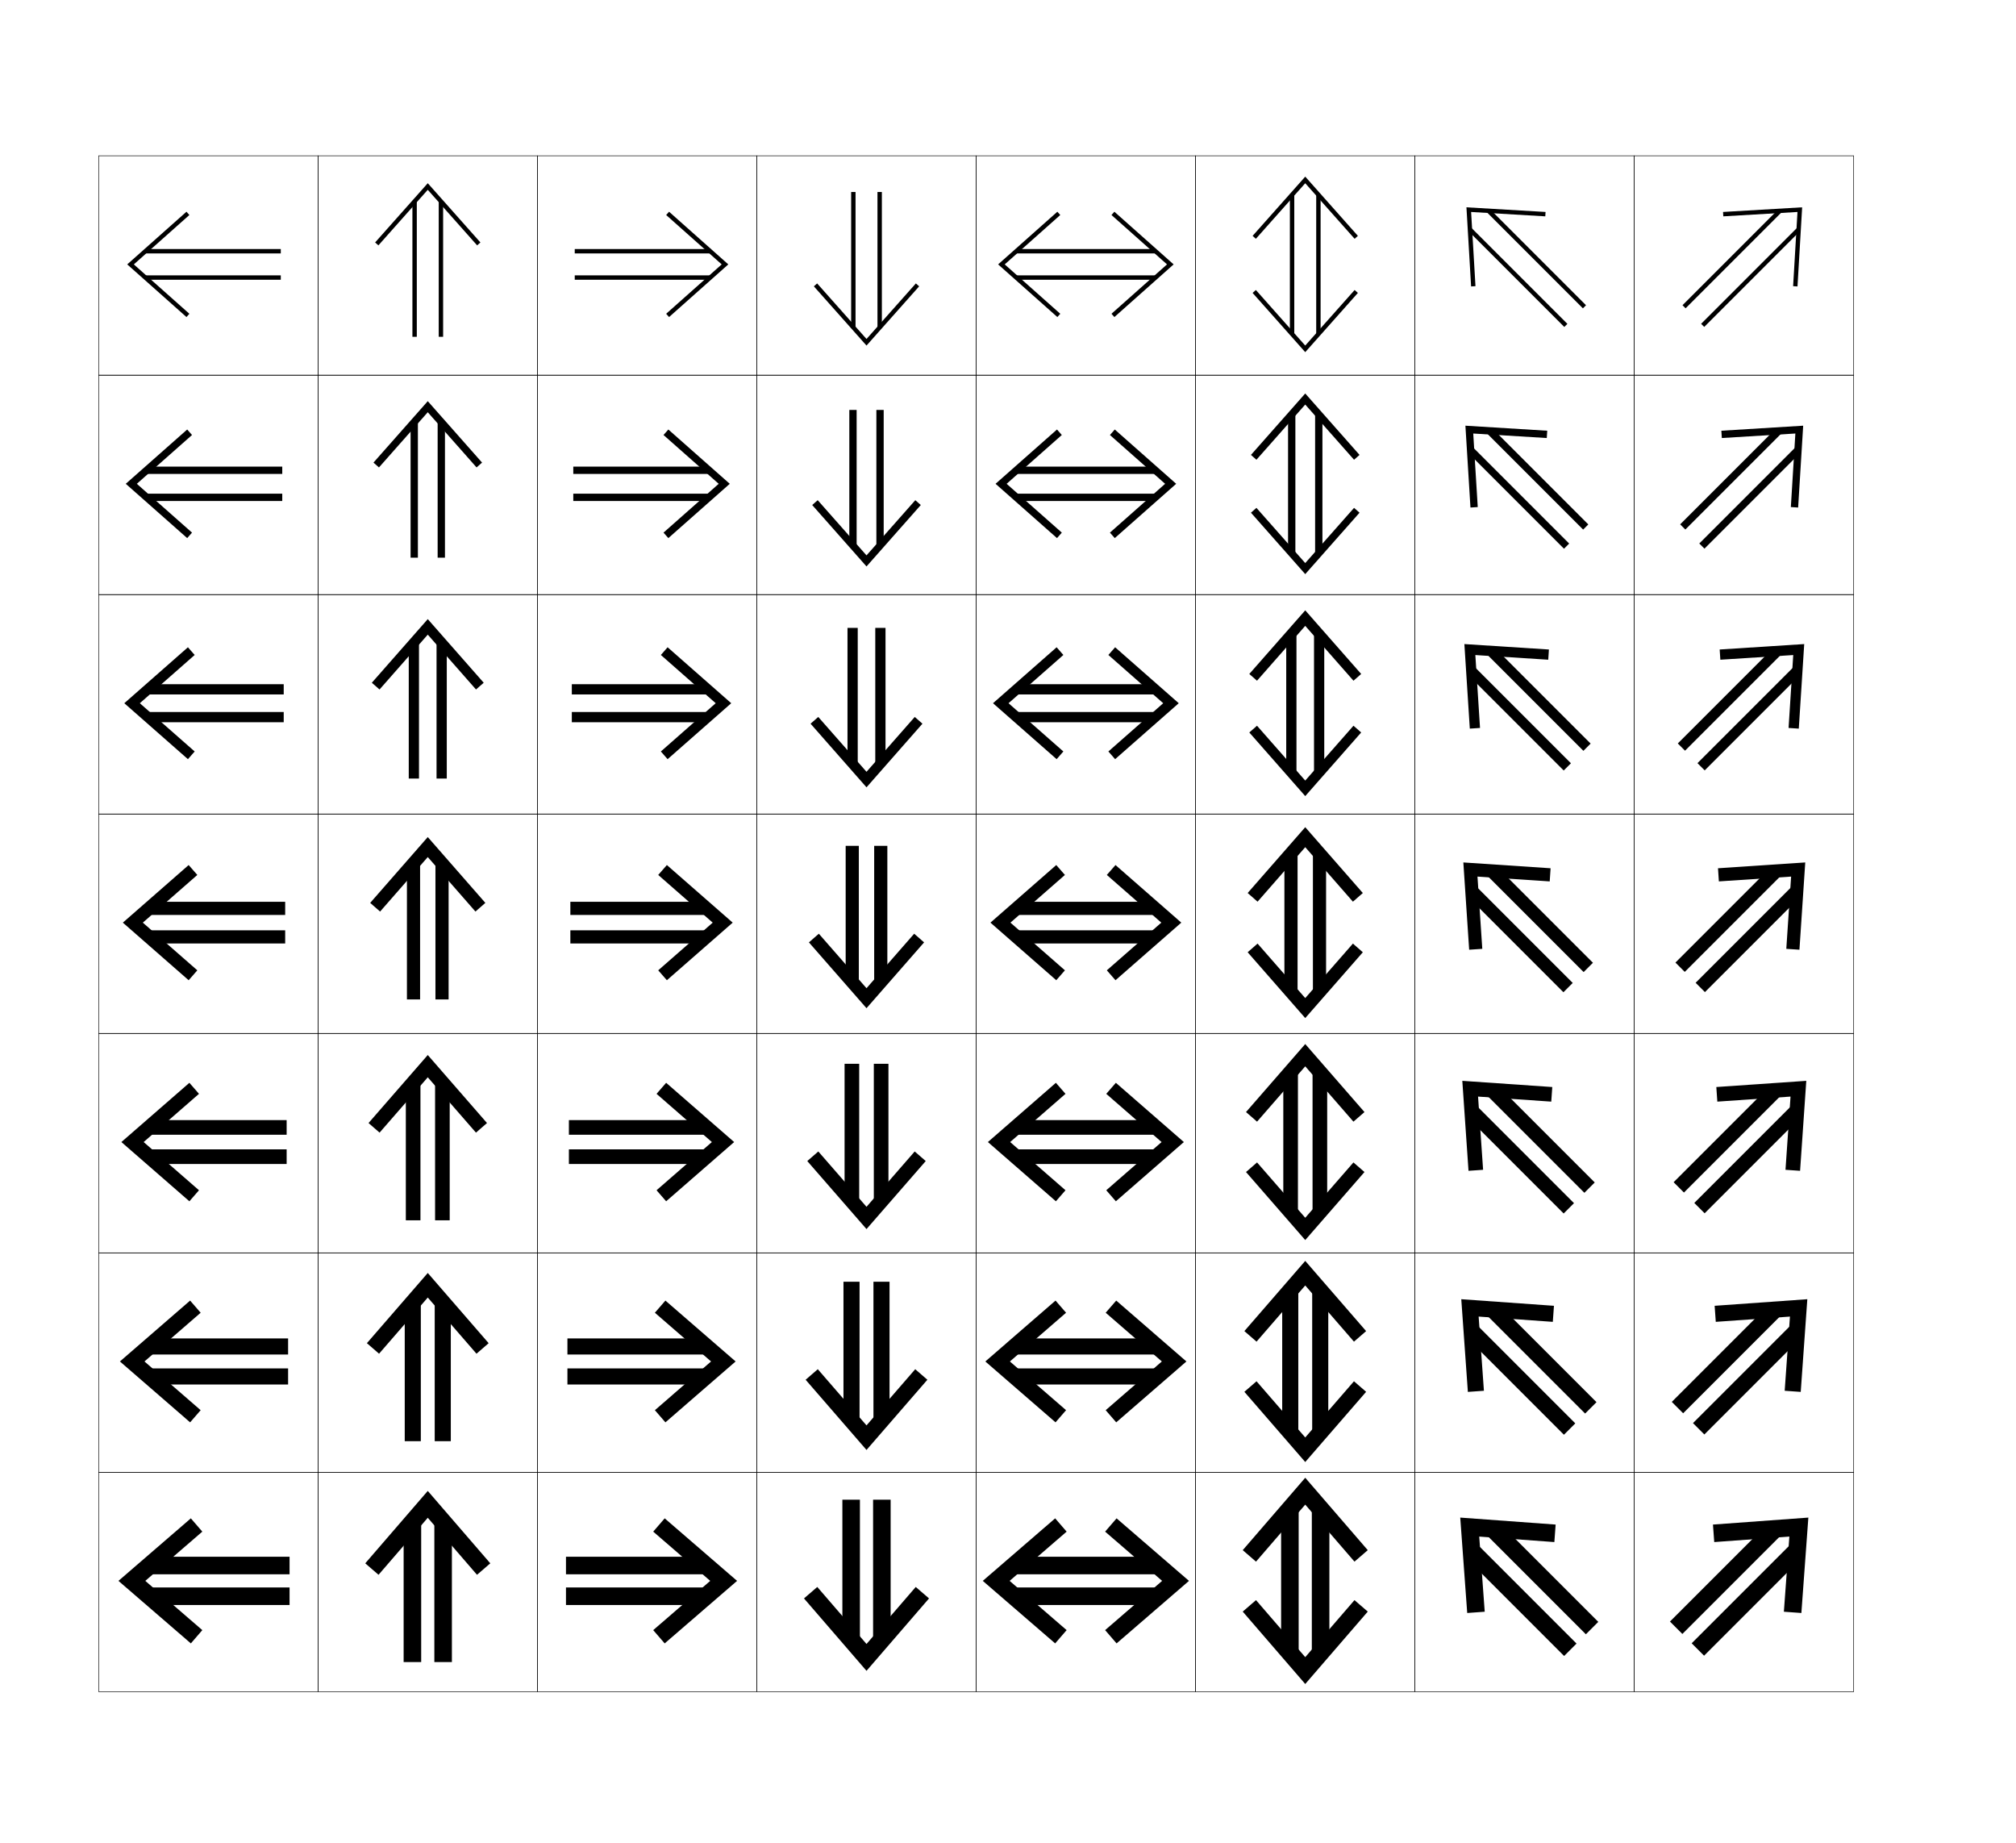 <?xml version="1.0" encoding="utf-8"?>
<!-- Generator: Adobe Illustrator 15.0.2, SVG Export Plug-In . SVG Version: 6.00 Build 0)  -->
<!DOCTYPE svg PUBLIC "-//W3C//DTD SVG 1.1//EN" "http://www.w3.org/Graphics/SVG/1.1/DTD/svg11.dtd">
<svg version="1.1" id="glyphs" xmlns="http://www.w3.org/2000/svg" xmlns:xlink="http://www.w3.org/1999/xlink" x="0px" y="0px"
	 width="919px" height="840px" viewBox="0 0 919 840" enable-background="new 0 0 919 840" xml:space="preserve">
<g>
	<rect x="45" y="71" fill="none" stroke="#000000" stroke-width="0.25" width="100" height="100"/>
	<rect x="145" y="71" fill="none" stroke="#000000" stroke-width="0.25" width="100" height="100"/>
	<rect x="45" y="171" fill="none" stroke="#000000" stroke-width="0.25" width="100" height="100"/>
	<rect x="145" y="171" fill="none" stroke="#000000" stroke-width="0.25" width="100" height="100"/>
	<rect x="45" y="271" fill="none" stroke="#000000" stroke-width="0.25" width="100" height="100"/>
	<rect x="145" y="271" fill="none" stroke="#000000" stroke-width="0.25" width="100" height="100"/>
	<rect x="45" y="371" fill="none" stroke="#000000" stroke-width="0.25" width="100" height="100"/>
	<rect x="145" y="371" fill="none" stroke="#000000" stroke-width="0.25" width="100" height="100"/>
	<rect x="45" y="471" fill="none" stroke="#000000" stroke-width="0.25" width="100" height="100"/>
	<rect x="145" y="471" fill="none" stroke="#000000" stroke-width="0.25" width="100" height="100"/>
	<rect x="45" y="571" fill="none" stroke="#000000" stroke-width="0.25" width="100" height="100"/>
	<rect x="145" y="571" fill="none" stroke="#000000" stroke-width="0.25" width="100" height="100"/>
	<rect x="45" y="671" fill="none" stroke="#000000" stroke-width="0.25" width="100" height="100"/>
	<rect x="145" y="671" fill="none" stroke="#000000" stroke-width="0.25" width="100" height="100"/>
	<rect x="645" y="71" fill="none" stroke="#000000" stroke-width="0.25" width="100" height="100"/>
	<rect x="745" y="71" fill="none" stroke="#000000" stroke-width="0.25" width="100" height="100"/>
	<rect x="645" y="171" fill="none" stroke="#000000" stroke-width="0.25" width="100" height="100"/>
	<rect x="745" y="171" fill="none" stroke="#000000" stroke-width="0.25" width="100" height="100"/>
	<rect x="645" y="271" fill="none" stroke="#000000" stroke-width="0.25" width="100" height="100"/>
	<rect x="745" y="271" fill="none" stroke="#000000" stroke-width="0.25" width="100" height="100"/>
	<rect x="645" y="371" fill="none" stroke="#000000" stroke-width="0.25" width="100" height="100"/>
	<rect x="745" y="371" fill="none" stroke="#000000" stroke-width="0.25" width="100" height="100"/>
	<rect x="645" y="471" fill="none" stroke="#000000" stroke-width="0.25" width="100" height="100"/>
	<rect x="745" y="471" fill="none" stroke="#000000" stroke-width="0.25" width="100" height="100"/>
	<rect x="645" y="571" fill="none" stroke="#000000" stroke-width="0.25" width="100" height="100"/>
	<rect x="745" y="571" fill="none" stroke="#000000" stroke-width="0.25" width="100" height="100"/>
	<rect x="645" y="671" fill="none" stroke="#000000" stroke-width="0.25" width="100" height="100"/>
	<rect x="745" y="671" fill="none" stroke="#000000" stroke-width="0.25" width="100" height="100"/>
	<rect x="245" y="71" fill="none" stroke="#000000" stroke-width="0.25" width="100" height="100"/>
	<rect x="345" y="71" fill="none" stroke="#000000" stroke-width="0.25" width="100" height="100"/>
	<rect x="445" y="71" fill="none" stroke="#000000" stroke-width="0.25" width="100" height="100"/>
	<rect x="545" y="71" fill="none" stroke="#000000" stroke-width="0.25" width="100" height="100"/>
	<rect x="245" y="171" fill="none" stroke="#000000" stroke-width="0.25" width="100" height="100"/>
	<rect x="345" y="171" fill="none" stroke="#000000" stroke-width="0.25" width="100" height="100"/>
	<rect x="445" y="171" fill="none" stroke="#000000" stroke-width="0.25" width="100" height="100"/>
	<rect x="545" y="171" fill="none" stroke="#000000" stroke-width="0.25" width="100" height="100"/>
	<rect x="245" y="271" fill="none" stroke="#000000" stroke-width="0.25" width="100" height="100"/>
	<rect x="345" y="271" fill="none" stroke="#000000" stroke-width="0.25" width="100" height="100"/>
	<rect x="445" y="271" fill="none" stroke="#000000" stroke-width="0.25" width="100" height="100"/>
	<rect x="545" y="271" fill="none" stroke="#000000" stroke-width="0.25" width="100" height="100"/>
	<rect x="245" y="371" fill="none" stroke="#000000" stroke-width="0.25" width="100" height="100"/>
	<rect x="345" y="371" fill="none" stroke="#000000" stroke-width="0.25" width="100" height="100"/>
	<rect x="445" y="371" fill="none" stroke="#000000" stroke-width="0.25" width="100" height="100"/>
	<rect x="545" y="371" fill="none" stroke="#000000" stroke-width="0.25" width="100" height="100"/>
	<rect x="245" y="471" fill="none" stroke="#000000" stroke-width="0.25" width="100" height="100"/>
	<rect x="345" y="471" fill="none" stroke="#000000" stroke-width="0.25" width="100" height="100"/>
	<rect x="445" y="471" fill="none" stroke="#000000" stroke-width="0.25" width="100" height="100"/>
	<rect x="545" y="471" fill="none" stroke="#000000" stroke-width="0.25" width="100" height="100"/>
	<rect x="245" y="571" fill="none" stroke="#000000" stroke-width="0.25" width="100" height="100"/>
	<rect x="345" y="571" fill="none" stroke="#000000" stroke-width="0.25" width="100" height="100"/>
	<rect x="445" y="571" fill="none" stroke="#000000" stroke-width="0.25" width="100" height="100"/>
	<rect x="545" y="571" fill="none" stroke="#000000" stroke-width="0.25" width="100" height="100"/>
	<rect x="245" y="671" fill="none" stroke="#000000" stroke-width="0.25" width="100" height="100"/>
	<rect x="345" y="671" fill="none" stroke="#000000" stroke-width="0.25" width="100" height="100"/>
	<rect x="445" y="671" fill="none" stroke="#000000" stroke-width="0.25" width="100" height="100"/>
	<rect x="545" y="671" fill="none" stroke="#000000" stroke-width="0.25" width="100" height="100"/>
</g>
<g>
	<g>
		<polygon points="92.229,698.055 87,692 54,720.5 87,749 92.229,742.945 66.24,720.5 		"/>
		<rect x="69" y="709.5" width="63" height="8"/>
		<rect x="69" y="723.5" width="63" height="8"/>
	</g>
	<g>
		<polygon points="91.47,598.291 86.666,592.75 54.666,620.5 86.666,648.25 91.47,642.708 
			65.863,620.5 		"/>
		<rect x="68.5" y="610" width="62.833" height="7.333"/>
		<rect x="68.5" y="623.666" width="62.833" height="7.334"/>
	</g>
	<g>
		<polygon points="90.71,498.528 86.333,493.5 55.333,520.5 86.333,547.5 90.71,542.472 
			65.488,520.5 		"/>
		<rect x="68" y="510.5" width="62.667" height="6.667"/>
		<rect x="68" y="523.833" width="62.667" height="6.667"/>
	</g>
	<g>
		<polygon points="89.951,398.766 86,394.25 56,420.5 86,446.75 89.951,442.234 65.111,420.5 		"/>
		<rect x="67.5" y="411" width="62.5" height="6"/>
		<rect x="67.5" y="424" width="62.5" height="6"/>
	</g>
	<g>
		<polygon points="88.744,298.509 85.667,295 56.667,320.5 85.667,346 
			88.744,342.491 63.744,320.5 		"/>
		<rect x="67" y="311.833" width="62.333" height="4.667"/>
		<rect x="67" y="324.5" width="62.333" height="4.667"/>
	</g>
	<g>
		<polygon points="87.536,198.252 85.333,195.75 57.333,220.5 85.333,245.25 87.536,242.748 
			62.377,220.5 		"/>
		<rect x="66.5" y="212.667" width="62.167" height="3.333"/>
		<rect x="66.5" y="225" width="62.167" height="3.333"/>
	</g>
	<g>
		<polygon points="86.329,97.995 85,96.5 58,120.5 85,144.5 86.329,143.005 61.01,120.5 		"/>
		<rect x="66" y="113.5" width="62" height="2"/>
		<rect x="66" y="125.5" width="62" height="2"/>
	</g>
</g>
<g>
	<g>
		<polygon points="297.771,698.055 303,692 336,720.5 303,749 297.771,742.945 323.76,720.5 		"/>
		<rect x="258" y="709.5" width="63" height="8"/>
		<rect x="258" y="723.5" width="63" height="8"/>
	</g>
	<g>
		<polygon points="298.53,598.291 303.333,592.75 335.333,620.5 303.333,648.25 298.53,642.708 
			324.136,620.5 		"/>
		<rect x="258.666" y="610" width="62.833" height="7.333"/>
		<rect x="258.666" y="623.666" width="62.833" height="7.334"/>
	</g>
	<g>
		<polygon points="299.29,498.528 303.667,493.5 334.667,520.5 303.667,547.5 299.29,542.472 
			324.513,520.5 		"/>
		<rect x="259.333" y="510.5" width="62.667" height="6.667"/>
		<rect x="259.333" y="523.833" width="62.667" height="6.667"/>
	</g>
	<g>
		<polygon points="300.049,398.766 304,394.25 334,420.5 304,446.75 300.049,442.234 324.889,420.5 		"/>
		<rect x="260" y="411" width="62.5" height="6"/>
		<rect x="260" y="424" width="62.5" height="6"/>
	</g>
	<g>
		<polygon points="301.256,298.509 304.333,295 333.333,320.5 304.333,346 
			301.256,342.491 326.255,320.5 		"/>
		<rect x="260.667" y="311.833" width="62.333" height="4.667"/>
		<rect x="260.667" y="324.5" width="62.333" height="4.667"/>
	</g>
	<g>
		<polygon points="302.464,198.252 304.667,195.75 332.667,220.5 304.667,245.25 302.464,242.748 
			327.623,220.5 		"/>
		<rect x="261.333" y="212.667" width="62.167" height="3.333"/>
		<rect x="261.333" y="225" width="62.167" height="3.333"/>
	</g>
	<g>
		<polygon points="303.671,97.995 305,96.5 332,120.5 305,144.5 303.671,143.005 328.99,120.5 		"/>
		<rect x="262" y="113.5" width="62" height="2"/>
		<rect x="262" y="125.5" width="62" height="2"/>
	</g>
</g>
<g>
	<g>
		<polygon points="217.505,111.829 219,110.5 195,83.5 171,110.5 172.495,111.829 195,86.511 		"/>
		<rect x="200" y="91.5" width="2" height="62"/>
		<rect x="188" y="91.5" width="2" height="62"/>
	</g>
	<g>
		<polygon points="217.248,213.036 219.75,210.833 195,182.833 170.25,210.833 
			172.751,213.036 195,187.877 		"/>
		<rect x="199.5" y="192" width="3.333" height="62.167"/>
		<rect x="187.167" y="192" width="3.333" height="62.167"/>
	</g>
	<g>
		<polygon points="216.992,314.244 220.5,311.167 195,282.167 169.5,311.167 173.009,314.244 
			195,289.245 		"/>
		<rect x="199" y="292.5" width="4.667" height="62.333"/>
		<rect x="186.333" y="292.5" width="4.667" height="62.333"/>
	</g>
	<g>
		<polygon points="216.734,415.451 221.25,411.5 195,381.5 168.75,411.5 173.266,415.451 195,390.611 		"/>
		<rect x="198.5" y="393" width="6" height="62.5"/>
		<rect x="185.5" y="393" width="6" height="62.5"/>
	</g>
	<g>
		<polygon points="216.971,516.21 222,511.833 195,480.833 168,511.833 
			173.028,516.21 195,490.987 		"/>
		<rect x="198.333" y="493.5" width="6.667" height="62.666"/>
		<rect x="185" y="493.5" width="6.667" height="62.666"/>
	</g>
	<g>
		<polygon points="217.208,616.97 222.75,612.167 195,580.167 167.25,612.167 172.792,616.97 
			195,591.363 		"/>
		<rect x="198.167" y="594" width="7.333" height="62.833"/>
		<rect x="184.5" y="594" width="7.333" height="62.833"/>
	</g>
	<g>
		<polygon points="217.445,717.729 223.5,712.5 195,679.5 166.5,712.5 172.555,717.729 195,691.739 		"/>
		<rect x="198" y="694.5" width="8" height="63"/>
		<rect x="184" y="694.5" width="8" height="63"/>
	</g>
</g>
<g>
	<g>
		<polygon points="704.428,98.602 704.546,96.604 668.483,94.483 670.605,130.546 
			672.602,130.429 670.611,96.612 		"/>
		
			<rect x="669.303" y="116.818" transform="matrix(-0.707 -0.707 0.707 -0.707 1112.182 696.317)" width="62" height="2"/>
		
			<rect x="660.818" y="125.303" transform="matrix(-0.707 -0.707 0.707 -0.707 1091.697 704.802)" width="62" height="2"/>
	</g>
	<g>
		<polygon points="705.1,199.637 705.312,196.31 668.012,194.012 670.311,231.312 
			673.637,231.1 671.578,197.579 		"/>
		
			<rect x="669.749" y="216.445" transform="matrix(-0.707 -0.707 0.707 -0.707 1042.165 867.906)" width="62.168" height="3.333"/>
		
			<rect x="661.029" y="225.167" transform="matrix(-0.707 -0.707 0.707 -0.707 1021.111 876.628)" width="62.166" height="3.333"/>
	</g>
	<g>
		<polygon points="705.772,300.673 706.078,296.015 667.541,293.541 670.016,332.078 
			674.673,331.772 672.545,298.545 		"/>
		
			<rect x="670.197" y="316.073" transform="matrix(-0.707 -0.707 0.707 -0.707 972.163 1039.491)" width="62.334" height="4.667"/>
		
			<rect x="661.241" y="325.031" transform="matrix(-0.707 -0.707 0.707 -0.707 950.521 1048.455)" width="62.333" height="4.666"/>
	</g>
	<g>
		<polygon points="706.445,401.708 706.844,395.721 667.069,393.069 669.721,432.844 
			675.708,432.444 673.512,399.512 		"/>
		
			<rect x="670.644" y="415.702" transform="matrix(-0.707 -0.707 0.707 -0.707 902.15 1211.08)" width="62.501" height="6"/>
		
			<rect x="661.452" y="424.894" transform="matrix(-0.707 -0.707 0.707 -0.707 879.941 1220.277)" width="62.5" height="5.999"/>
	</g>
	<g>
		<polygon points="707.149,502.077 707.61,495.426 666.598,492.598 669.426,533.609 
			676.077,533.148 673.777,499.777 		"/>
		
			<rect x="671.091" y="515.663" transform="matrix(-0.707 -0.707 0.707 -0.707 832.137 1382.669)" width="62.667" height="6.666"/>
		
			<rect x="661.663" y="525.091" transform="matrix(-0.707 -0.707 0.707 -0.707 809.356 1392.1)" width="62.667" height="6.666"/>
	</g>
	<g>
		<polygon points="707.854,602.446 708.376,595.132 666.127,592.127 669.132,634.376 
			676.447,633.854 674.044,600.044 		"/>
		
			<rect x="671.539" y="615.624" transform="matrix(-0.707 -0.707 0.707 -0.707 762.115 1554.26)" width="62.833" height="7.333"/>
		
			<rect x="661.875" y="625.288" transform="matrix(-0.707 -0.707 0.707 -0.707 738.784 1563.923)" width="62.833" height="7.333"/>
	</g>
	<g>
		<polygon points="708.559,702.815 709.143,694.837 665.655,691.655 668.837,735.142 
			676.816,734.558 674.311,700.31 		"/>
		
			<rect x="671.985" y="715.586" transform="matrix(-0.707 -0.707 0.707 -0.707 692.1 1725.849)" width="63" height="8.001"/>
		
			<rect x="662.086" y="725.485" transform="matrix(-0.707 -0.707 0.707 -0.707 668.191 1735.748)" width="62.999" height="7.999"/>
	</g>
</g>
<g>
	<g>
		<polygon points="785.572,98.602 785.454,96.604 821.517,94.483 819.395,130.546 
			817.398,130.429 819.389,96.612 		"/>
		
			<rect x="758.697" y="116.818" transform="matrix(0.707 -0.707 0.707 0.707 147.987 592.908)" width="62" height="2"/>
		
			<rect x="767.182" y="125.303" transform="matrix(0.707 -0.707 0.707 0.707 144.472 601.393)" width="62" height="2"/>
	</g>
	<g>
		<polygon points="784.899,199.637 784.688,196.31 821.987,194.012 819.689,231.312 
			816.363,231.1 818.422,197.579 		"/>
		
			<rect x="758.083" y="216.445" transform="matrix(0.707 -0.707 0.707 0.707 76.92 621.92)" width="62.167" height="3.333"/>
		
			<rect x="766.804" y="225.167" transform="matrix(0.707 -0.707 0.707 0.707 73.302 630.633)" width="62.166" height="3.334"/>
	</g>
	<g>
		<polygon points="784.228,300.673 783.922,296.015 822.459,293.541 819.984,332.078 
			815.327,331.772 817.455,298.545 		"/>
		
			<rect x="757.469" y="316.073" transform="matrix(0.707 -0.707 0.707 0.707 5.835 650.901)" width="62.334" height="4.667"/>
		
			<rect x="766.426" y="325.031" transform="matrix(0.707 -0.707 0.707 0.707 2.134 659.879)" width="62.333" height="4.666"/>
	</g>
	<g>
		<polygon points="783.555,401.708 783.156,395.721 822.931,393.069 820.279,432.844 
			814.292,432.444 816.488,399.512 		"/>
		
			<rect x="756.855" y="415.702" transform="matrix(0.707 -0.707 0.707 0.707 -65.239 679.901)" width="62.501" height="6"/>
		
			<rect x="766.048" y="424.894" transform="matrix(0.707 -0.707 0.707 0.707 -69.041 689.112)" width="62.5" height="5.999"/>
	</g>
	<g>
		<polygon points="782.851,502.077 782.39,495.426 823.401,492.598 820.573,533.609 
			813.922,533.148 816.222,499.777 		"/>
		
			<rect x="756.242" y="515.663" transform="matrix(0.707 -0.707 0.707 0.707 -136.314 708.89)" width="62.667" height="6.667"/>
		
			<rect x="765.67" y="525.091" transform="matrix(0.707 -0.707 0.707 0.707 -140.214 718.348)" width="62.667" height="6.666"/>
	</g>
	<g>
		<polygon points="782.146,602.446 781.624,595.132 823.873,592.127 820.868,634.376 
			813.553,633.854 815.956,600.044 		"/>
		
			<rect x="755.628" y="615.624" transform="matrix(0.707 -0.707 0.707 0.707 -207.385 737.911)" width="62.833" height="7.333"/>
		
			<rect x="765.292" y="625.288" transform="matrix(0.707 -0.707 0.707 0.707 -211.387 747.575)" width="62.833" height="7.333"/>
	</g>
	<g>
		<polygon points="781.441,702.815 780.857,694.837 824.345,691.655 821.163,735.142 
			813.184,734.558 815.689,700.31 		"/>
		
			<rect x="755.015" y="715.586" transform="matrix(0.707 -0.707 0.707 0.707 -278.459 766.912)" width="63" height="8.001"/>
		
			<rect x="764.914" y="725.485" transform="matrix(0.707 -0.707 0.707 0.707 -282.559 776.823)" width="62.999" height="7.999"/>
	</g>
</g>
<g>
	<g>
		<polygon points="372.495,129.171 371,130.5 395,157.5 419,130.5 417.505,129.171 395,154.489 		"/>
		<rect x="388" y="87.5" width="2" height="62"/>
		<rect x="400" y="87.5" width="2" height="62"/>
	</g>
	<g>
		<polygon points="372.751,227.963 370.25,230.167 395,258.167 419.75,230.167 
			417.248,227.963 395,253.122 		"/>
		<rect x="387.167" y="186.833" width="3.333" height="62.167"/>
		<rect x="399.5" y="186.833" width="3.333" height="62.167"/>
	</g>
	<g>
		<polygon points="373.009,326.756 369.5,329.833 395,358.833 420.5,329.833 416.991,326.756 
			395,351.755 		"/>
		<rect x="386.333" y="286.167" width="4.667" height="62.333"/>
		<rect x="399" y="286.167" width="4.667" height="62.333"/>
	</g>
	<g>
		<polygon points="373.266,425.549 368.75,429.5 395,459.5 421.25,429.5 416.734,425.549 395,450.389 		"/>
		<rect x="385.5" y="385.5" width="6" height="62.5"/>
		<rect x="398.5" y="385.5" width="6" height="62.5"/>
	</g>
	<g>
		<polygon points="373.028,524.789 368,529.166 395,560.166 422,529.166 
			416.971,524.789 395,550.013 		"/>
		<rect x="385" y="484.833" width="6.667" height="62.667"/>
		<rect x="398.333" y="484.833" width="6.667" height="62.667"/>
	</g>
	<g>
		<polygon points="372.792,624.03 367.25,628.833 395,660.833 422.75,628.833 417.208,624.03 
			395,649.637 		"/>
		<rect x="384.5" y="584.167" width="7.333" height="62.833"/>
		<rect x="398.167" y="584.167" width="7.333" height="62.833"/>
	</g>
	<g>
		<polygon points="372.555,723.271 366.5,728.5 395,761.5 423.5,728.5 417.445,723.271 395,749.261 		"/>
		<rect x="384" y="683.5" width="8" height="63"/>
		<rect x="398" y="683.5" width="8" height="63"/>
	</g>
</g>
<g>
	<g>
		<polygon points="483.328,97.995 482,96.5 455,120.5 482,144.5 483.328,143.005 458.01,120.5 		"/>
		<polygon points="506.672,97.995 508,96.5 535,120.5 508,144.5 506.672,143.005 531.99,120.5 		"/>
		<rect x="463" y="113.5" width="64" height="2"/>
		<rect x="463" y="125.5" width="64" height="2"/>
	</g>
	<g>
		<polygon points="484.035,198.252 481.833,195.75 453.833,220.5 481.833,245.25 
			484.035,242.748 458.877,220.5 		"/>
		<polygon points="505.964,198.252 508.167,195.75 536.167,220.5 508.167,245.25 
			505.964,242.748 531.123,220.5 		"/>
		<rect x="463" y="212.667" width="64" height="3.333"/>
		<rect x="463" y="225" width="64" height="3.333"/>
	</g>
	<g>
		<polygon points="484.743,298.509 481.667,295 452.667,320.5 481.667,346 484.743,342.491 
			459.744,320.5 		"/>
		<polygon points="505.257,298.509 508.333,295 537.333,320.5 508.333,346 505.257,342.491 
			530.256,320.5 		"/>
		<rect x="463" y="311.833" width="64" height="4.667"/>
		<rect x="463" y="324.5" width="64" height="4.667"/>
	</g>
	<g>
		<polygon points="485.451,398.766 481.5,394.25 451.5,420.5 481.5,446.75 485.451,442.234 460.611,420.5 		"/>
		<polygon points="504.549,398.766 508.5,394.25 538.5,420.5 508.5,446.75 504.549,442.234 529.389,420.5 		"/>
		<rect x="463" y="411" width="64" height="6"/>
		<rect x="463" y="424" width="64" height="6"/>
	</g>
	<g>
		<polygon points="485.71,498.528 481.333,493.5 450.333,520.5 481.333,547.5 485.71,542.471 
			460.487,520.5 		"/>
		<polygon points="504.29,498.528 508.666,493.5 539.666,520.5 508.666,547.5 504.29,542.471 
			529.512,520.5 		"/>
		<rect x="463" y="510.5" width="64" height="6.667"/>
		<rect x="463" y="523.833" width="64" height="6.667"/>
	</g>
	<g>
		<polygon points="485.97,598.292 481.167,592.75 449.167,620.5 481.167,648.25 485.97,642.708 
			460.364,620.5 		"/>
		<polygon points="504.03,598.292 508.833,592.75 540.833,620.5 508.833,648.25 504.03,642.708 
			529.636,620.5 		"/>
		<rect x="463" y="610" width="64" height="7.333"/>
		<rect x="463" y="623.667" width="64" height="7.333"/>
	</g>
	<g>
		<polygon points="486.229,698.055 481,692 448,720.5 481,749 486.229,742.945 460.24,720.5 		"/>
		<polygon points="503.771,698.055 509,692 542,720.5 509,749 503.771,742.945 529.76,720.5 		"/>
		<rect x="463" y="709.5" width="64" height="8"/>
		<rect x="463" y="723.5" width="64" height="8"/>
	</g>
</g>
<g>
	<g>
		<polygon points="572.494,132.172 571,133.5 595,160.5 619,133.5 617.506,132.172 595,157.49 		"/>
		<polygon points="572.494,108.829 571,107.5 595,80.5 619,107.5 617.506,108.829 595,83.511 		"/>
		<rect x="588" y="88.5" width="2" height="64"/>
		<rect x="600" y="88.5" width="2" height="64"/>
	</g>
	<g>
		<polygon points="572.751,231.464 570.25,233.667 595,261.667 619.75,233.667 617.249,231.464 
			595,256.623 		"/>
		<polygon points="572.751,209.536 570.25,207.333 595,179.333 619.75,207.333 617.249,209.536 
			595,184.377 		"/>
		<rect x="587.166" y="188.5" width="3.334" height="64"/>
		<rect x="599.5" y="188.5" width="3.333" height="64"/>
	</g>
	<g>
		<polygon points="573.009,330.756 569.5,333.833 595,362.833 620.5,333.833 616.991,330.756 
			595,355.756 		"/>
		<polygon points="573.009,310.244 569.5,307.167 595,278.167 620.5,307.167 616.991,310.244 
			595,285.245 		"/>
		<rect x="586.333" y="288.5" width="4.667" height="64"/>
		<rect x="599" y="288.5" width="4.667" height="64"/>
	</g>
	<g>
		<polygon points="573.266,430.049 568.75,434 595,464 621.25,434 616.734,430.049 595,454.889 		"/>
		<polygon points="573.266,410.951 568.75,407 595,377 621.25,407 616.734,410.951 595,386.111 		"/>
		<rect x="585.5" y="388.5" width="6" height="64"/>
		<rect x="598.5" y="388.5" width="6" height="64"/>
	</g>
	<g>
		<polygon points="573.028,529.79 568,534.166 595,565.166 622,534.166 616.971,529.79 
			595,555.013 		"/>
		<polygon points="573.028,511.21 568,506.833 595,475.833 622,506.833 616.971,511.21 
			595,485.987 		"/>
		<rect x="585" y="488.5" width="6.666" height="64"/>
		<rect x="598.333" y="488.5" width="6.667" height="64"/>
	</g>
	<g>
		<polygon points="572.792,629.53 567.25,634.333 595,666.333 622.75,634.333 617.208,629.53 
			595,655.137 		"/>
		<polygon points="572.792,611.47 567.25,606.667 595,574.667 622.75,606.667 617.208,611.47 
			595,585.864 		"/>
		<rect x="584.5" y="588.5" width="7.333" height="64"/>
		<rect x="598.167" y="588.5" width="7.333" height="64"/>
	</g>
	<g>
		<polygon points="572.555,729.271 566.5,734.5 595,767.5 623.5,734.5 617.445,729.271 595,755.261 		"/>
		<polygon points="572.555,711.729 566.5,706.5 595,673.5 623.5,706.5 617.445,711.729 595,685.74 		"/>
		<rect x="584" y="688.5" width="8" height="64"/>
		<rect x="598" y="688.5" width="8" height="64"/>
	</g>
</g>
</svg>
